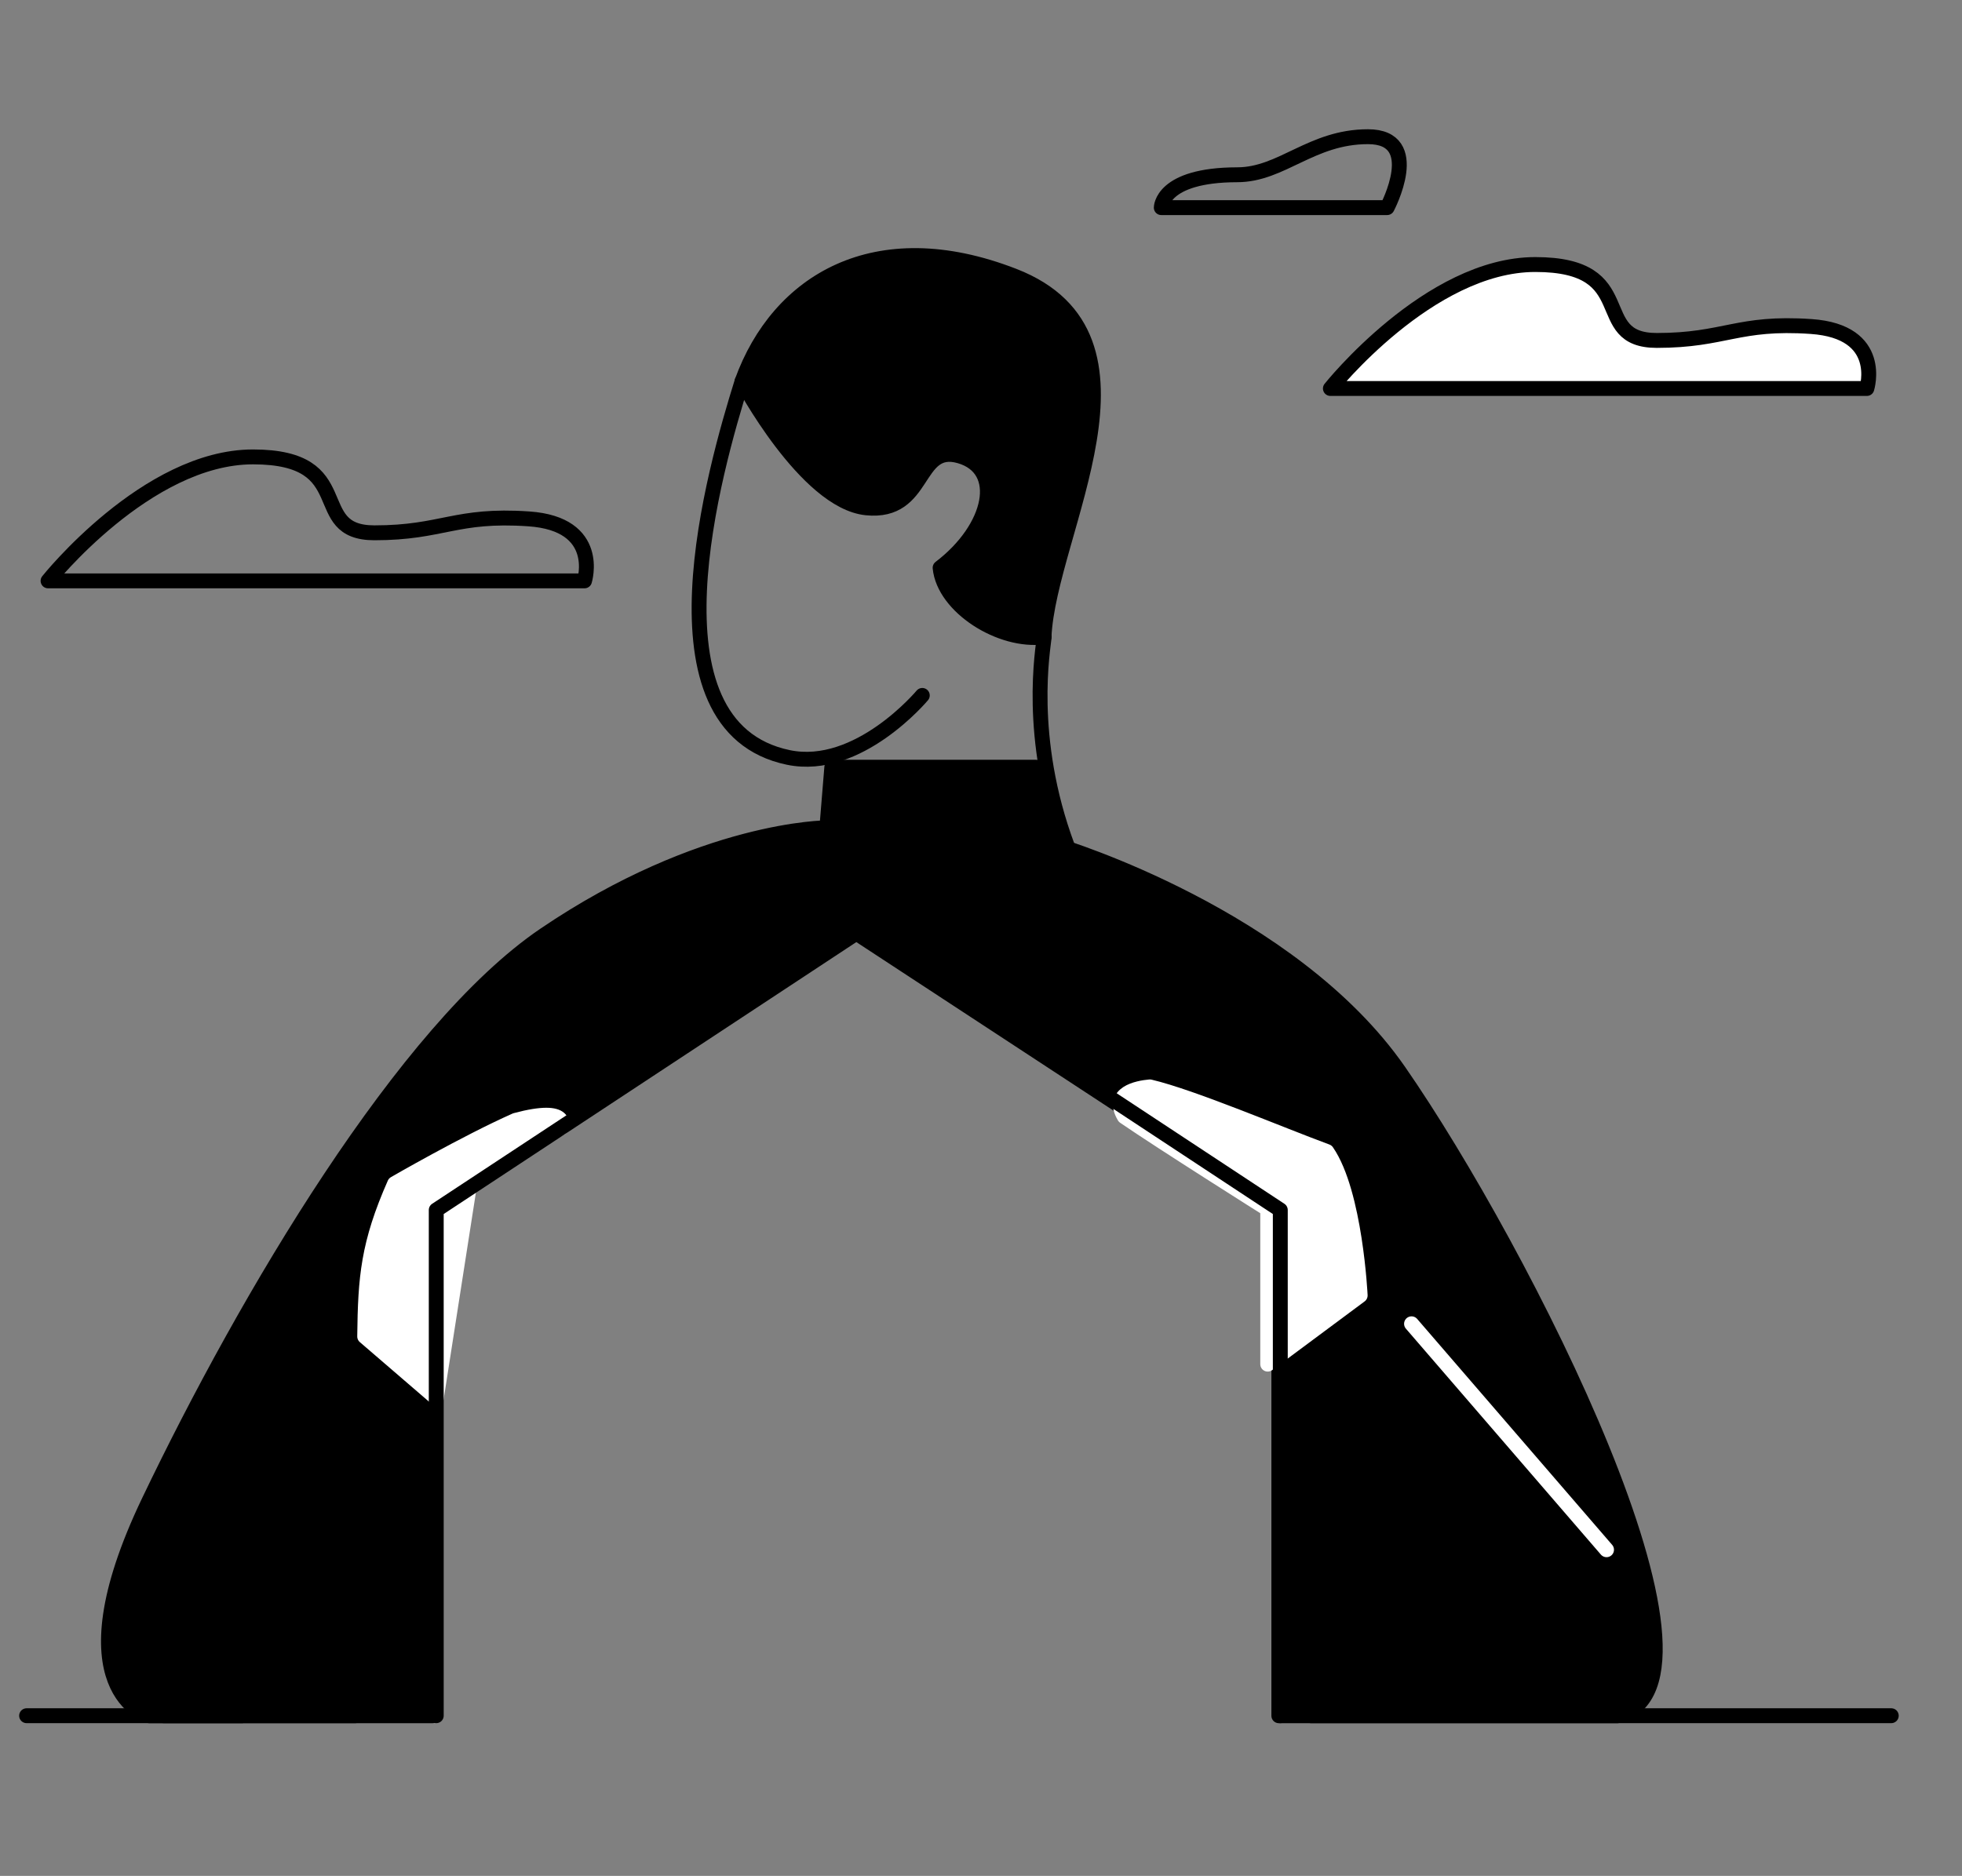 <svg width="527" height="504" viewBox="0 0 527 504" fill="none" xmlns="http://www.w3.org/2000/svg">
<rect x="0" y="0" width="527" height="504" fill="#808080" stroke="none"/>
<path d="M223.424 206.129H278.247L284.747 227.329C284.747 227.329 346.869 246.109 375.783 287.807C408.897 335.564 468.385 452.49 434.507 460.97H343.5V325.105L229.5 250.381L116.149 325.105V460.97H40.013C40.013 460.97 15.534 454.412 40.013 403.291C66.189 348.609 108.674 276.683 146.283 251.158C188.684 222.397 222.095 222.397 222.095 222.397L223.424 206.129Z" fill="black" stroke="black" stroke-width="4" stroke-linecap="round" stroke-linejoin="round"/>
<path d="M117.192 375.632L97.956 359.068C98.135 343.129 98.877 334.172 106 318C106 318 125 307 138.5 301C153.5 296.988 150.676 303.012 150.676 303.012L126.649 314.983L117.192 375.632Z" fill="white" stroke="white" stroke-width="4" stroke-linecap="round" stroke-linejoin="round"/>
<path d="M340.514 366.502L365.347 348.044C365.347 348.044 364.046 320.512 356.386 309.374C343.666 304.682 320.217 294.687 308.867 292.016C305.603 292.299 298.24 293.682 302 300C312.077 306.925 340.514 324.85 340.514 324.85V366.502Z" fill="white" stroke="white" stroke-width="4" stroke-linecap="round" stroke-linejoin="round"/>
<path d="M117.177 460.956V325.091L230.542 250.367" stroke="black" stroke-width="4" stroke-linecap="round" stroke-linejoin="round"/>
<path d="M343.892 460.956V325.091L230.542 250.367" stroke="black" stroke-width="4" stroke-linecap="round" stroke-linejoin="round"/>
<path d="M44 460.958L95.43 460.958" stroke="black" stroke-width="4" stroke-linecap="round" stroke-linejoin="round"/>
<path d="M352.145 460.958L508 460.958" stroke="black" stroke-width="4" stroke-linecap="round" stroke-linejoin="round"/>
<path d="M7.145 460.958L65 460.958" stroke="black" stroke-width="4" stroke-linecap="round" stroke-linejoin="round"/>
<path d="M379.142 355.661L431.52 416.365" stroke="white" stroke-width="4" stroke-linecap="round" stroke-linejoin="round"/>
<path d="M12.908 156.06H157.007C157.007 156.06 161.759 140.767 142.038 139.407C122.317 138.048 118.924 143.15 100.575 143.15C82.226 143.15 96.496 122.755 67.956 122.755C39.415 122.755 12.908 156.06 12.908 156.06Z" stroke="black" stroke-width="4" stroke-linecap="round" stroke-linejoin="round"/>
<path d="M311.923 55.781H372.593C372.593 55.781 382.671 36.728 367.434 36.728C352.196 36.728 344.306 46.953 332.32 46.953C311.881 46.984 311.923 55.781 311.923 55.781Z" stroke="black" stroke-width="4" stroke-linecap="round" stroke-linejoin="round"/>
<path d="M286.747 227.5C275.747 198 280.224 174.134 280.475 171.098" stroke="black" stroke-width="4" stroke-linecap="round" stroke-linejoin="round"/>
<path d="M199.319 102.462C192.018 125.838 171.994 195.216 211.747 203.5C230.571 207.423 247.732 186.839 247.732 186.839" stroke="black" stroke-width="4" stroke-linecap="round" stroke-linejoin="round"/>
<path d="M280.424 171.107C268.73 172.713 253.523 163.008 252.517 152.549C266.574 141.867 269.905 125.963 257.747 122.5C245.589 119.037 248.984 138.112 232.7 136.438C216.416 134.764 199.319 102.462 199.319 102.462C209.016 75.698 235.046 59.635 272.287 74.108C314.359 90.456 281.657 143.032 280.424 171.107Z" fill="black" stroke="black" stroke-width="4" stroke-linecap="round" stroke-linejoin="round"/>
<path d="M357.347 104.375H501.445C501.445 104.375 506.198 89.082 486.477 87.723C466.755 86.363 463.362 91.465 445.013 91.465C426.664 91.465 440.934 71.07 412.394 71.07C383.854 71.07 357.347 104.375 357.347 104.375Z" fill="white" stroke="black" stroke-width="4" stroke-linecap="round" stroke-linejoin="round"/>
</svg>
